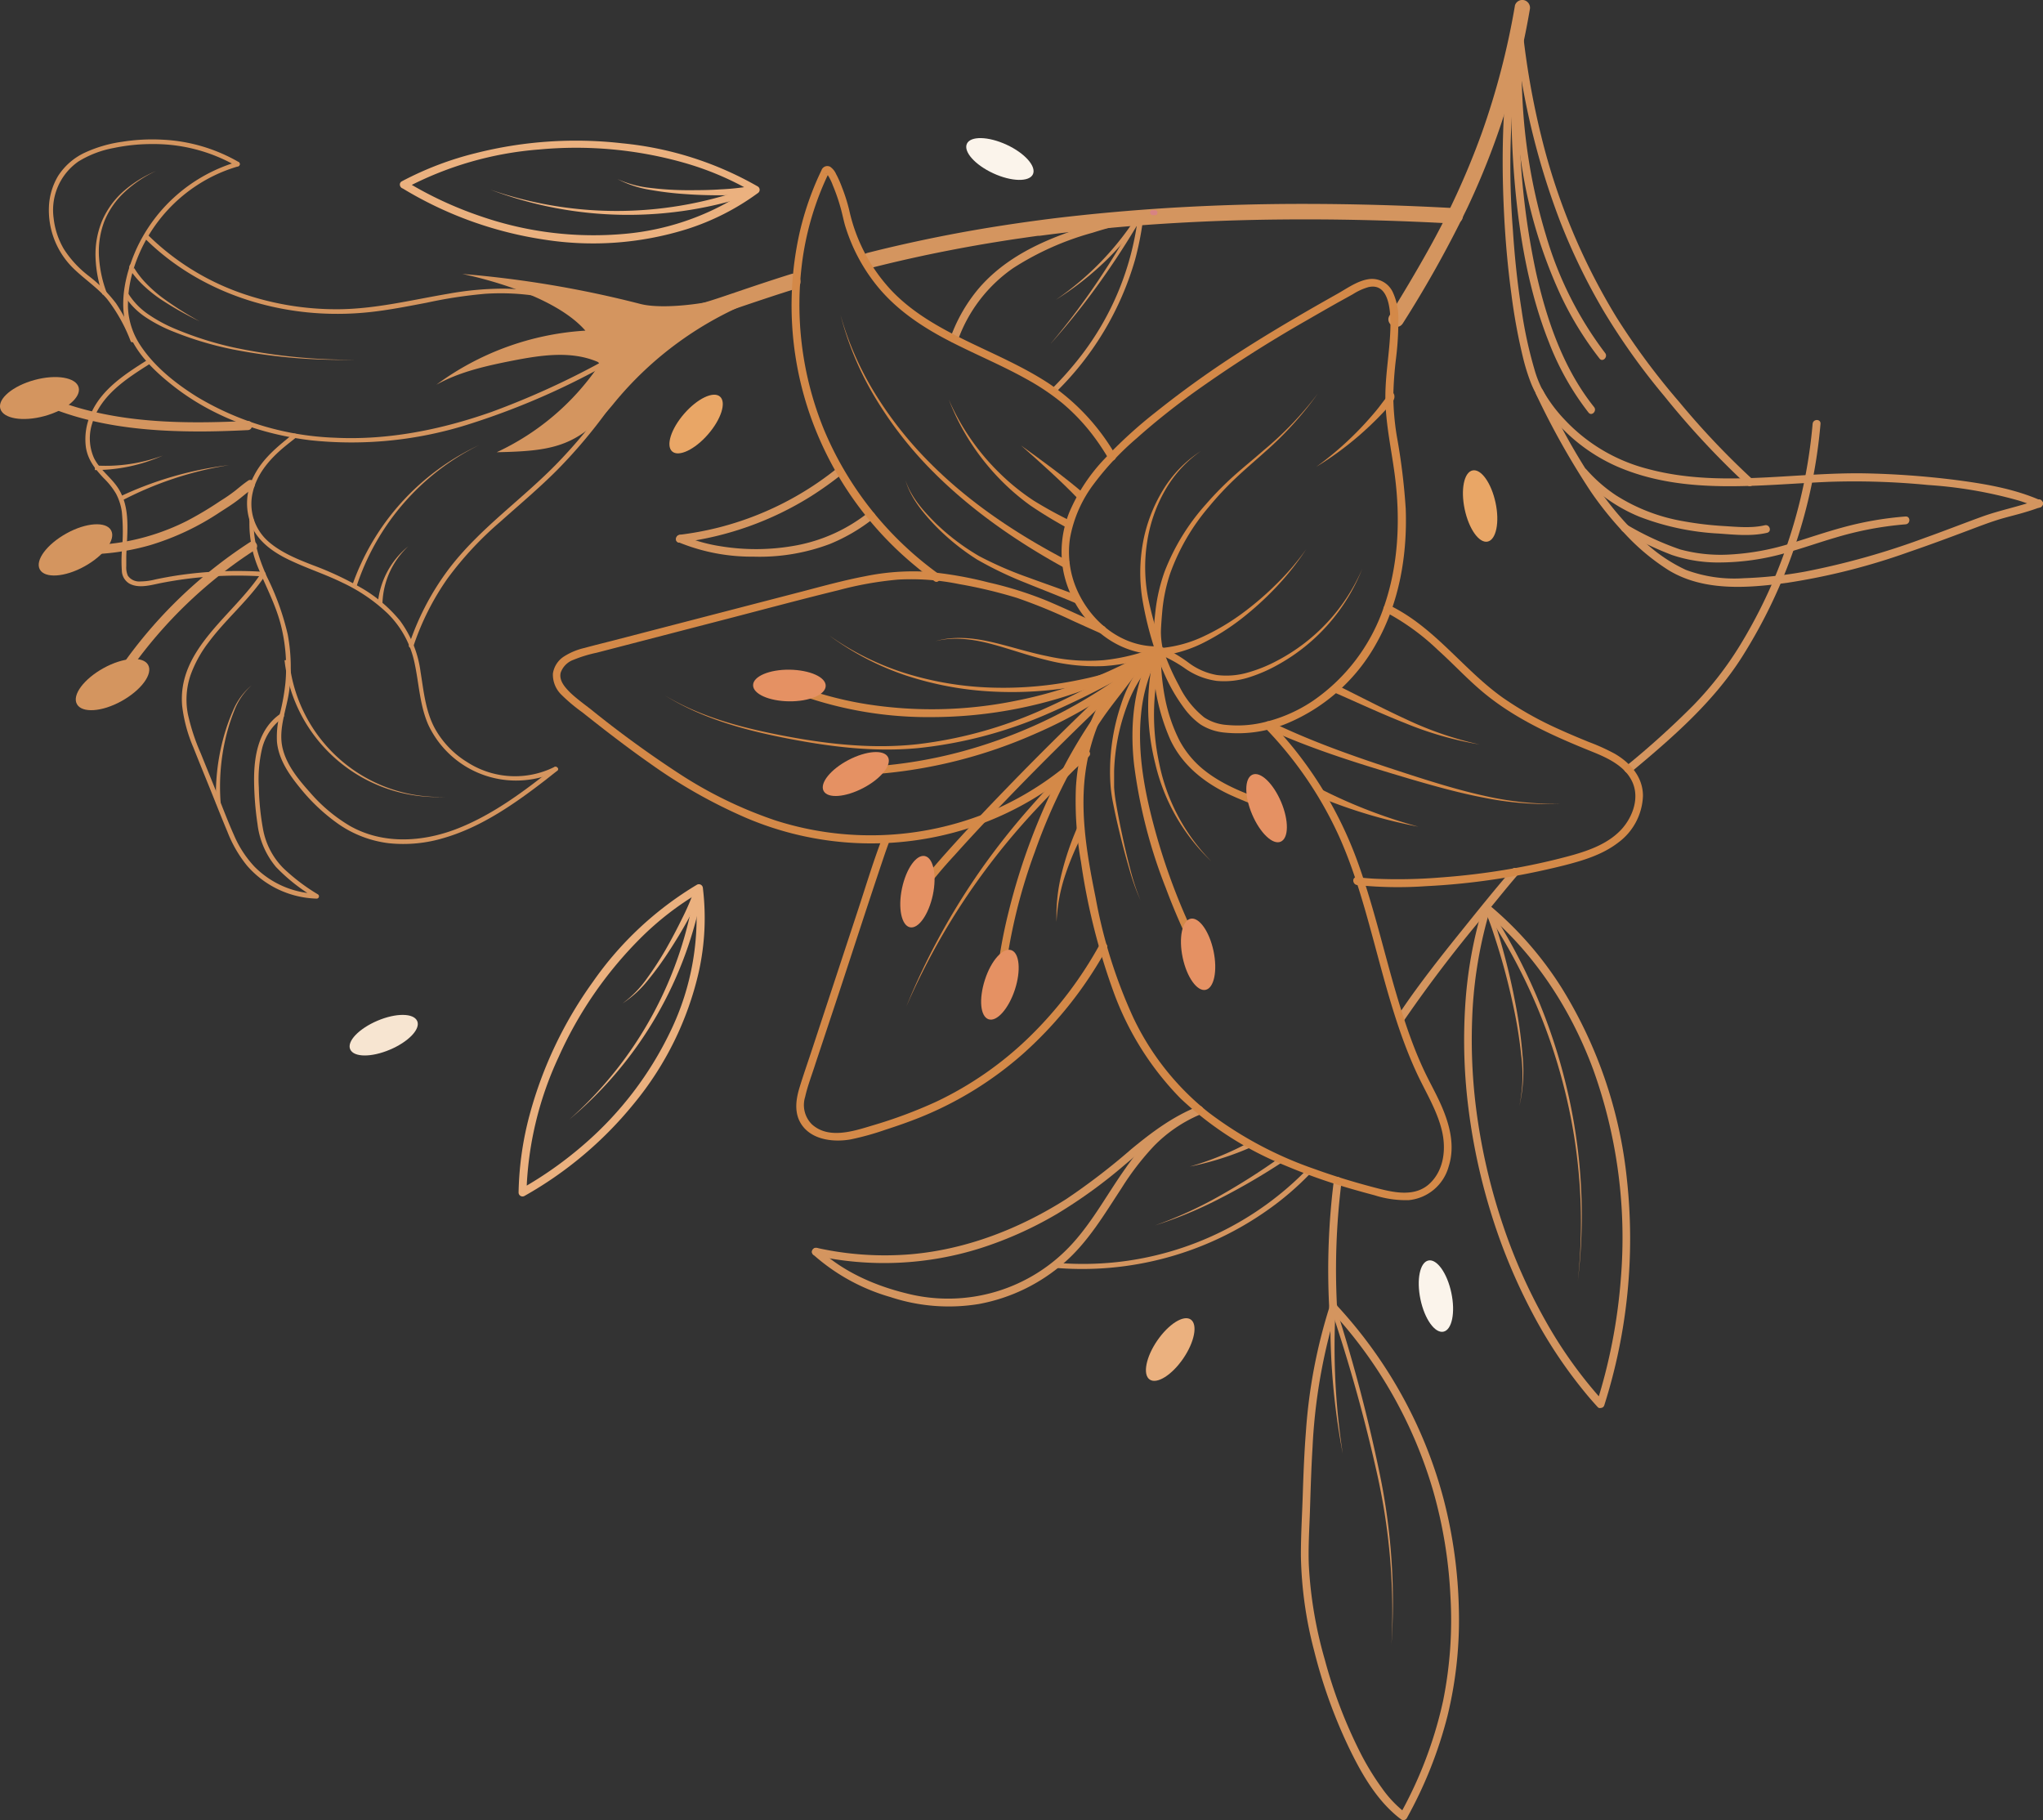<svg xmlns="http://www.w3.org/2000/svg" viewBox="0 0 396.4 353.12"><rect x="0" y="0" width="396.4" height="353.12" fill="#333333" stroke="none"/><defs><style>.cls-1{fill:#d4955f;}.cls-2{fill:#d48948;}.cls-3{fill:#e59163;}.cls-4{fill:#d78383;}.cls-5{fill:#ebb17f;}.cls-6{fill:#e9a666;}.cls-7{fill:#fbf4eb;}.cls-8{fill:#f7e5d1;}</style></defs><g id="Layer_2" data-name="Layer 2"><g id="BACKGROUND"><path class="cls-1" d="M253.62,226.87a60.72,60.72,0,0,1-36.89,18,61.62,61.62,0,0,1-12.07.11c-.64-.06-.63.94,0,1a62.37,62.37,0,0,0,41-11,56.49,56.49,0,0,0,8.65-7.39c.44-.46-.26-1.17-.71-.7Z"/><path class="cls-1" d="M232.53,214.71a29.26,29.26,0,0,0-8.36,5.25,40,40,0,0,0-5.77,6.68c-3.45,4.84-6.27,10.16-10.28,14.59a32.56,32.56,0,0,1-32.39,9.67c-6.1-1.5-12.27-4.24-16.89-8.58-.72-.68-1.8.4-1.08,1.07a38.36,38.36,0,0,0,15,8.26A36.07,36.07,0,0,0,189.94,253a34.69,34.69,0,0,0,16.54-8c4.62-4,7.78-9.38,11.12-14.46a52.86,52.86,0,0,1,6.23-8.12,27.51,27.51,0,0,1,9.11-6.22.78.78,0,0,0,.53-.94.76.76,0,0,0-.94-.53Z"/><path class="cls-1" d="M232.51,214.65c-4.86,1.9-9,5-13,8.3a127.92,127.92,0,0,1-12.66,9.71c-9.09,5.76-19.36,9.76-30.13,10.69a60.76,60.76,0,0,1-18.19-1.23c-1-.21-1.36,1.26-.4,1.47a62.1,62.1,0,0,0,32.15-1.43,73,73,0,0,0,14.92-6.71,96.94,96.94,0,0,0,13.19-9.59c4.47-3.75,9.06-7.59,14.55-9.74.91-.35.51-1.83-.4-1.47Z"/><path class="cls-1" d="M242.84,222.54a58.47,58.47,0,0,1-12,3.8,57.65,57.65,0,0,0,11.53-4.7Z"/><path class="cls-1" d="M248.87,225.44a128.73,128.73,0,0,1-12,7,79.36,79.36,0,0,1-12.76,5.31A79.23,79.23,0,0,0,236.69,232a130.29,130.29,0,0,0,11.62-7.39Z"/><path class="cls-1" d="M258.82,228.93a138.47,138.47,0,0,0-.92,24.68c0,1,1.56,1,1.52,0a136.68,136.68,0,0,1,.87-24.27.79.79,0,0,0-.53-.94.77.77,0,0,0-.94.53Z"/><path class="cls-1" d="M293.41,168.65c-3.4,3.94-6.66,8-9.93,12.07-2.86,3.54-5.68,7.11-8.37,10.77-1.36,1.85-2.68,3.73-3.94,5.65-.55.82.77,1.58,1.31.76a262.07,262.07,0,0,1,16.3-21.27c1.89-2.31,3.76-4.64,5.71-6.9.63-.74-.44-1.83-1.08-1.08Z"/><path class="cls-1" d="M351.7,82.24a99.47,99.47,0,0,1-7.19,29.41,98.24,98.24,0,0,1-6.84,13.45,66.52,66.52,0,0,1-9.12,11.75,166.27,166.27,0,0,1-13.15,11.87c-.75.63.33,1.7,1.08,1.08,7.94-6.62,15.93-13.53,21.52-22.34a100.71,100.71,0,0,0,15.23-45.22c.08-1-1.44-1-1.53,0Z"/><path class="cls-1" d="M258.12,254.15A87.37,87.37,0,0,1,278,289a89.8,89.8,0,0,1,3.42,20.59A79,79,0,0,1,280,330a80.55,80.55,0,0,1-8.34,22l1.05-.27a21.82,21.82,0,0,1-4.52-4.73,51.2,51.2,0,0,1-4.28-7,93.61,93.61,0,0,1-6.86-18,81.08,81.08,0,0,1-3.1-18.34c-.14-3.54.11-7.08.22-10.61.13-4.08.25-8.16.5-12.23a108.87,108.87,0,0,1,3.79-23.8c.3-1.06.63-2.1,1-3.14s-1.17-1.34-1.47-.41a103.52,103.52,0,0,0-4.61,24.35c-.32,4.09-.48,8.2-.61,12.3-.13,3.91-.37,7.84-.36,11.75A77.5,77.5,0,0,0,255,320.35,99,99,0,0,0,261.69,339c2.26,4.69,5,9.59,9,13.05a14.93,14.93,0,0,0,1.26,1,.77.77,0,0,0,1-.27,82.85,82.85,0,0,0,7.91-19.88,78.66,78.66,0,0,0,2.2-20.68,92.78,92.78,0,0,0-2.89-21.1,87.83,87.83,0,0,0-7.48-19.14A89.12,89.12,0,0,0,260.94,255c-.57-.65-1.15-1.29-1.74-1.93S257.46,253.43,258.12,254.15Z"/><path class="cls-1" d="M259.14,253.46a311.36,311.36,0,0,1,8.54,32.37,122.14,122.14,0,0,1,2.3,33.3,122.2,122.2,0,0,0-2.79-33.2,312.54,312.54,0,0,0-9-32.17Z"/><path class="cls-1" d="M259.16,253.64a135.62,135.62,0,0,0,1.38,28.45,136,136,0,0,1-2.38-28.5Z"/><path class="cls-1" d="M311.09,271.89a85.67,85.67,0,0,1-11.22-15.64,107,107,0,0,1-8.21-18.43,116.82,116.82,0,0,1-4.86-19.95,106.23,106.23,0,0,1-1.16-20.16,84.58,84.58,0,0,1,2.87-19.11c.2-.74.42-1.48.65-2.22l-1.28.34c9.74,8.06,16.85,18.94,21.23,30.74a96.48,96.48,0,0,1,5.37,40.71,106.59,106.59,0,0,1-4.67,24.06c-.29.94,1.18,1.34,1.47.41a106.6,106.6,0,0,0,4.38-43.89,87.37,87.37,0,0,0-12.6-37A68.4,68.4,0,0,0,289,175.64a.77.77,0,0,0-1.27.34,84,84,0,0,0-3.44,19.2,105.41,105.41,0,0,0,.7,20.4,117.88,117.88,0,0,0,4.48,20.33,112.08,112.08,0,0,0,7.94,19,91.06,91.06,0,0,0,11,16.3c.53.61,1.06,1.21,1.6,1.8S311.75,272.62,311.09,271.89Z"/><path class="cls-1" d="M288.87,176a41.34,41.34,0,0,1,1.7,4.69c.49,1.57.94,3.16,1.36,4.75.85,3.17,1.57,6.38,2.17,9.61a89,89,0,0,1,1.32,9.76,30.08,30.08,0,0,1-.62,9.79,30,30,0,0,0,.37-9.77,88.26,88.26,0,0,0-1.56-9.68c-.68-3.2-1.48-6.38-2.4-9.51q-.69-2.35-1.47-4.68A42.64,42.64,0,0,0,288,176.4Z"/><path class="cls-1" d="M288.84,175.9a110.11,110.11,0,0,1,15.07,34.82,106.33,106.33,0,0,1,2.24,37.78,106.35,106.35,0,0,0-2.72-37.66A109.41,109.41,0,0,0,288,176.46Z"/><path class="cls-1" d="M220.84,41.75a55,55,0,0,1-11,27.16,65.09,65.09,0,0,1-5.82,6.6.5.5,0,0,0,.71.71,58.6,58.6,0,0,0,15.52-25.88,58.1,58.1,0,0,0,1.63-8.59c.08-.64-.92-.63-1,0Z"/><path class="cls-1" d="M168.43,99.48a31.9,31.9,0,0,1-13.89,6.33,42.62,42.62,0,0,1-14.73.17,31.33,31.33,0,0,1-7.48-2.12c-.89-.4-1.66.92-.77,1.31A37.37,37.37,0,0,0,146.18,108,38.63,38.63,0,0,0,161,105.55a34.75,34.75,0,0,0,8.53-5c.77-.61-.31-1.68-1.07-1.08Z"/><path class="cls-1" d="M221.14,41c-11.06,3-23.49,5.91-31.27,15a31.09,31.09,0,0,0-5.46,9.53c-.35.93,1.13,1.32,1.47.41A28.84,28.84,0,0,1,196.61,52,55.7,55.7,0,0,1,212,45.15c3.15-1,6.33-1.8,9.5-2.66a.76.76,0,0,0-.4-1.47Z"/><path class="cls-1" d="M162.42,90.86a60.46,60.46,0,0,1-23,11.49,61.67,61.67,0,0,1-7.51,1.4c-1,.12-1,1.65,0,1.53a61.91,61.91,0,0,0,25.45-9,67.5,67.5,0,0,0,6.1-4.36c.77-.62-.32-1.69-1.08-1.08Z"/><path class="cls-1" d="M221.76,42A54.37,54.37,0,0,1,214.12,51a58.18,58.18,0,0,1-9.25,7.16,56.76,56.76,0,0,0,16-16.63Z"/><path class="cls-1" d="M221.84,41.82a2.83,2.83,0,0,0-.05.43s0,0,0,0,0,0,0-.07l0-.06a.67.67,0,0,0-.19-.17.46.46,0,0,0-.45,0A.29.29,0,0,0,221,42h0a.76.76,0,0,0,.08-.16,3,3,0,0,0,.15-.42,1.2,1.2,0,0,0,0-.17v.07a.42.42,0,0,0,.16.24.36.36,0,0,0,.25.09.32.32,0,0,0,.14,0l0,0,.1-.06h0c-.14.18-.32.53-.5.82l-.52.9c-.7,1.19-1.42,2.38-2.16,3.55-1.47,2.34-3,4.65-4.6,6.91a137.13,137.13,0,0,1-10.32,13,140.08,140.08,0,0,0,9.91-13.25q2.28-3.45,4.37-7c.7-1.19,1.38-2.39,2-3.59l.49-.91a10.56,10.56,0,0,1,.56-1,.24.24,0,0,1,.07-.09l.05-.05.15-.1.06,0,.16,0a.61.61,0,0,1,.28.1.55.55,0,0,1,.19.3.76.76,0,0,1,0,.2,1.31,1.31,0,0,1-.06.34,5.18,5.18,0,0,1-.17.56,2.78,2.78,0,0,1-.15.3.61.61,0,0,1-.09.13.55.55,0,0,1-.11.1.52.52,0,0,1-.52,0,.57.57,0,0,1-.21-.19.36.36,0,0,1,0-.09.49.49,0,0,1,0-.13.93.93,0,0,1,0-.14,4.83,4.83,0,0,1,0-.6Z"/><path class="cls-1" d="M293.94,1.09a148.11,148.11,0,0,1-6.43,24.71A152.42,152.42,0,0,1,277,48.73c-2.36,4.22-4.84,8.37-7.39,12.48-1,1.65,1.57,3.15,2.59,1.51a222,222,0,0,0,12.51-22.41,148.87,148.87,0,0,0,9-24.31q1.9-7,3.11-14.11A1.53,1.53,0,0,0,295.78.05a1.5,1.5,0,0,0-1.84,1Z"/><path class="cls-1" d="M50.69,111.16C45.34,119.4,34.34,125.93,35.35,137a29.1,29.1,0,0,0,2.16,8c1.09,2.76,2.22,5.51,3.33,8.26s2.15,5.42,3.28,8.1a24.39,24.39,0,0,0,3.8,6.58,18.58,18.58,0,0,0,13.53,6.41.45.45,0,0,0,.23-.83A37.87,37.87,0,0,1,55,168.46,14.35,14.35,0,0,1,51.06,161a50.72,50.72,0,0,1-.84-8.26,26,26,0,0,1,.55-7.15,10.45,10.45,0,0,1,4.14-6.36c.47-.32,0-1.09-.45-.77-4.32,2.91-5.21,8.27-5.16,13.13a61.42,61.42,0,0,0,.67,8.34,15.84,15.84,0,0,0,3.6,8.3,34.82,34.82,0,0,0,7.66,6l.22-.83a17.7,17.7,0,0,1-12.06-5.24,20.9,20.9,0,0,1-4-6.15c-1.16-2.59-2.16-5.26-3.22-7.9l-3.24-8a40.07,40.07,0,0,1-2.47-7.54,14.77,14.77,0,0,1,.49-7.52,23.51,23.51,0,0,1,3.53-6.44c3.4-4.57,7.87-8.24,11-13,.32-.48-.45-.93-.77-.45Z"/><path class="cls-1" d="M41.93,155.9a41.68,41.68,0,0,1,1.29-12.24,38.32,38.32,0,0,1,2-5.81,12.76,12.76,0,0,1,3.62-4.9,12.62,12.62,0,0,0-3.41,5,37,37,0,0,0-1.78,5.83,41.22,41.22,0,0,0-.83,12.08Z"/><path class="cls-1" d="M51.08,110.94a79.27,79.27,0,0,0-16.65.7c-1.43.22-2.86.48-4.28.78a12.09,12.09,0,0,1-2.93.39,2.67,2.67,0,0,1-2.41-1.11,4,4,0,0,1-.31-1.85c0-.62,0-1.24,0-1.85.13-4.53,1-9.66-1.8-13.62-1.37-1.93-3.4-3.36-4.46-5.51a9.39,9.39,0,0,1-.35-6.72c1.59-5.45,6.65-8.69,11.18-11.55.49-.31,0-1.08-.45-.77C24.46,72.46,19.9,75.35,17.76,80a12,12,0,0,0-1.1,6.72c.36,2.48,1.8,4.29,3.47,6.06a14.41,14.41,0,0,1,2.38,3,10.73,10.73,0,0,1,1.13,3.53,39.21,39.21,0,0,1,0,7.66,27.61,27.61,0,0,0,0,3.75,3,3,0,0,0,1.45,2.5c1.81,1,4.12.31,6-.07a77,77,0,0,1,20-1.31c.57,0,.57-.85,0-.89Z"/><path class="cls-1" d="M23,96.47a68.9,68.9,0,0,1,21.43-6.23,68.11,68.11,0,0,0-21,7Z"/><path class="cls-1" d="M18.44,90.31a32,32,0,0,0,13.15-1.92A32.29,32.29,0,0,1,18.41,91.2Z"/><path class="cls-1" d="M125,65.36A157.86,157.86,0,0,1,95.35,79.93c-9.72,3.42-20,5.5-30.3,5a55.79,55.79,0,0,1-26.92-8c-4.06-2.54-8.12-5.77-10.8-9.79a14.44,14.44,0,0,1-2.5-7.42A23.42,23.42,0,0,1,26,51.92,30.16,30.16,0,0,1,43.17,33.34c1-.41,2-.76,3.07-1.07a.45.45,0,0,0-.24-.86,31.19,31.19,0,0,0-19.58,17c-2,4.51-3.34,10-1.92,14.88s5.3,8.6,9.14,11.61c7.64,6,17,9.35,26.61,10.52A75.08,75.08,0,0,0,91,82.3a143.56,143.56,0,0,0,30.94-14c1.19-.7,2.37-1.41,3.55-2.12.48-.3,0-1.07-.45-.77Z"/><path class="cls-1" d="M125.46,65.36a50.42,50.42,0,0,0-18-8.2A46.49,46.49,0,0,0,97.57,56a61.1,61.1,0,0,0-10.63,1c-7.2,1.22-14.28,3-21.63,3a56,56,0,0,1-18.68-3.19,48.75,48.75,0,0,1-18-11.29.45.45,0,0,0-.63.63c9,9,21.32,13.88,33.93,14.64a59.14,59.14,0,0,0,9.87-.24c3.68-.4,7.31-1.12,11-1.82A90,90,0,0,1,94.15,57a45.9,45.9,0,0,1,10.21.47A49.33,49.33,0,0,1,125,66.13c.46.33.91-.44.45-.77Z"/><path class="cls-1" d="M26.11,65.75a37.57,37.57,0,0,0-3.59-6.89,28.48,28.48,0,0,0-5.34-5.35,20.54,20.54,0,0,1-4.77-5.16,15,15,0,0,1-2-6,11.48,11.48,0,0,1,4.78-11,19.78,19.78,0,0,1,6.85-2.63,36,36,0,0,1,7.54-.77A32.15,32.15,0,0,1,45.9,32.23a.45.45,0,0,0,.45-.77A32.61,32.61,0,0,0,31.5,27.1a37.21,37.21,0,0,0-7.82.41,25.53,25.53,0,0,0-7.31,2.15,12.36,12.36,0,0,0-5.13,4.53,12.74,12.74,0,0,0-1.75,6A15.78,15.78,0,0,0,14.17,52c2.12,2.09,4.65,3.74,6.6,6a31.66,31.66,0,0,1,4.57,8.17c.22.53,1,.07.77-.45Z"/><path class="cls-1" d="M19.91,57.16A24.17,24.17,0,0,1,18.54,50a17,17,0,0,1,1.28-7.19,16.26,16.26,0,0,1,4.3-5.84,23.25,23.25,0,0,1,6.15-3.79,23.15,23.15,0,0,0-6,4,15.82,15.82,0,0,0-4.05,5.83,16.53,16.53,0,0,0-1,7,23.6,23.6,0,0,0,1.54,6.93Z"/><path class="cls-1" d="M24.92,57a13.57,13.57,0,0,0,4,4.08,28.6,28.6,0,0,0,5.15,2.76A66.3,66.3,0,0,0,45.26,67.4a109,109,0,0,0,23.5,2.39,109.24,109.24,0,0,1-23.59-2A65.08,65.08,0,0,1,33.79,64.4a29.1,29.1,0,0,1-5.33-2.72,14.47,14.47,0,0,1-4.3-4.27Z"/><path class="cls-1" d="M25.78,52.14A.32.32,0,0,0,26,52a.22.22,0,0,0,0-.11s0,0,0,.08l0,0,.07.1.15.22c.19.3.39.6.6.88a17.76,17.76,0,0,0,1.37,1.64,26.62,26.62,0,0,0,3.21,2.87,64,64,0,0,0,7.33,4.66,64.58,64.58,0,0,1-7.59-4.3,26.64,26.64,0,0,1-3.42-2.76,17.88,17.88,0,0,1-1.51-1.63c-.24-.28-.46-.58-.68-.88l-.17-.23-.08-.11a.7.7,0,0,1-.1-.19,1,1,0,0,1-.09-.46.76.76,0,0,1,.12-.36.61.61,0,0,1,.41-.24Z"/><path class="cls-1" d="M56.89,84.2C54,86.51,51,88.91,49.28,92.31a11.28,11.28,0,0,0-.05,10.59c1.63,2.86,4.55,4.68,7.46,6,3.2,1.49,6.56,2.58,9.73,4.14a33,33,0,0,1,8.81,6,18.9,18.9,0,0,1,5.2,9.56c.87,4,1,8.2,2.66,12a18.81,18.81,0,0,0,22.92,9.9,17.57,17.57,0,0,0,2-.92c.51-.27.06-1-.45-.77a17.12,17.12,0,0,1-17-1,17.71,17.71,0,0,1-6.12-6.37c-1.89-3.41-2.22-7.31-2.84-11.09a21.36,21.36,0,0,0-4-9.94A27.4,27.4,0,0,0,70,114a61.52,61.52,0,0,0-9.23-4.32C57.72,108.5,54.5,107.21,52,105a9.71,9.71,0,0,1-2.95-9.52c.84-3.65,3.4-6.53,6.21-8.85.73-.6,1.48-1.18,2.22-1.77.45-.35-.18-1-.63-.63Z"/><path class="cls-1" d="M48.4,100.94a22.51,22.51,0,0,0,2,9.93c1.44,3.41,3.14,6.69,4.07,10.29a33.57,33.57,0,0,1,.91,11.34,42.55,42.55,0,0,1-1,5.7,17.75,17.75,0,0,0-.64,5.75c.34,3.45,2.39,6.38,4.54,9a36.47,36.47,0,0,0,7.49,7,21.74,21.74,0,0,0,9.66,3.65,27.19,27.19,0,0,0,10.83-1.06c7.28-2.14,13.74-6.69,19.68-11.28l2.2-1.74c.45-.36-.18-1-.63-.63-5.82,4.65-12.06,9.32-19.08,12-6.66,2.52-14.22,2.94-20.56-.66a31.29,31.29,0,0,1-7.75-6.52c-2.23-2.49-4.55-5.3-5.31-8.64-.84-3.7.83-7.47,1.31-11.11a34.29,34.29,0,0,0-.29-10.84,50.29,50.29,0,0,0-4-11.14c-1.58-3.54-2.77-7.1-2.57-11,0-.57-.86-.57-.89,0Z"/><path class="cls-1" d="M125.33,65.72a99.18,99.18,0,0,1-17.06,24c-6.92,7.18-15.37,12.89-21.38,20.93a51.49,51.49,0,0,0-7.54,14.5c-.18.54.68.78.86.24a50.91,50.91,0,0,1,6.62-13.15,66.22,66.22,0,0,1,10.23-11c3.7-3.31,7.51-6.5,11-10a100,100,0,0,0,18-25c.26-.51-.51-1-.77-.45Z"/><path class="cls-1" d="M56.1,128A29.34,29.34,0,0,0,86.52,154.6a29.79,29.79,0,0,1-31.31-26.5Z"/><path class="cls-1" d="M68.33,113.61A47.24,47.24,0,0,1,93,86.34a46.77,46.77,0,0,0-23.86,27.55Z"/><path class="cls-1" d="M73.31,117a16.15,16.15,0,0,1,5.9-11,15.76,15.76,0,0,0-5,11Z"/><path class="cls-1" d="M48.05,81.67c-10.55.51-21.37.52-31.64-2.22a49,49,0,0,1-8.3-3c-1-.48-1.94,1-.9,1.54,9.84,4.64,20.92,5.73,31.67,5.72,3.06,0,6.12-.11,9.17-.26,1.15,0,1.15-1.84,0-1.78Z"/><path class="cls-1" d="M48.12,93.27c-.86.59-1.66,1.26-2.47,1.92a32,32,0,0,1-2.9,2,67.38,67.38,0,0,1-6.53,3.9,44.07,44.07,0,0,1-13.57,4.26,43.8,43.8,0,0,1-8,.38c-1.15,0-1.14,1.74,0,1.79a46,46,0,0,0,14.48-1.75,50.59,50.59,0,0,0,13.52-6.38c1.18-.76,2.39-1.51,3.5-2.36S48,95.5,49,94.81s.06-2.18-.9-1.54Z"/><path class="cls-1" d="M48.53,105.17A90.46,90.46,0,0,0,26,125.93q-2.64,3.44-4.94,7.12c-.61,1,.93,1.87,1.54.9a88.58,88.58,0,0,1,20-22.33c2.2-1.75,4.5-3.39,6.86-4.91,1-.62.07-2.17-.9-1.54Z"/><path class="cls-1" d="M21.55,102.89c1,1.77-1.35,4.89-5.16,7s-7.69,2.36-8.66.6,1.35-4.88,5.17-7S20.59,101.13,21.55,102.89Z"/><path class="cls-1" d="M14.93,136.62c-1-1.76,1.35-4.89,5.17-7s7.69-2.36,8.65-.6-1.35,4.88-5.16,7S15.9,138.38,14.93,136.62Z"/><path class="cls-1" d="M15.26,75.15c.53,1.94-2.45,4.44-6.65,5.58s-8,.5-8.55-1.44,2.45-4.43,6.65-5.57S14.73,73.22,15.26,75.15Z"/><path class="cls-1" d="M147.65,55.4c-4.81,2.88-18.07,5-23.48,3.55a206,206,0,0,0-34.5-5.8s17.2,3.29,23.91,11A54.18,54.18,0,0,0,84.66,74.65C89.15,72.14,94.27,71,99.32,70c5.48-1.07,11.35-2,16.5.15a.82.82,0,0,1,.39.29c.11.23,0,.49-.18.7A48.87,48.87,0,0,1,96.38,87.74c10.65-.21,15.71-1,22.51-9.22a67.46,67.46,0,0,1,28.7-20.7"/><path class="cls-1" d="M169.14,51.94q7.58-1.92,15.25-3.4,4.37-.85,8.76-1.56c1.55-.25,3.11-.5,4.67-.72l2.41-.35,1.15-.16h.07l.23,0,.78-.1c7.16-.94,14.36-1.63,21.58-2.13q12.63-.85,25.29-.94c9.7-.08,19.4.14,29.08.61l3.94.2a1.5,1.5,0,0,0,0-3q-14.89-.83-29.81-.83-12.87,0-25.73.78c-7.4.46-14.79,1.12-22.15,2-6.34.79-12.67,1.74-18.95,2.91q-7.86,1.47-15.62,3.37l-1.75.44c-1.87.47-1.08,3.36.8,2.89Z"/><path class="cls-1" d="M136,62c2.53-.68,5-1.54,7.47-2.38,3.6-1.22,7.19-2.43,10.82-3.56,1.83-.57,1-3.47-.8-2.89-3.62,1.13-7.22,2.34-10.81,3.56-2.48.84-4.95,1.7-7.47,2.38A1.5,1.5,0,0,0,136,62Z"/><path class="cls-2" d="M182.07,111.32a65.78,65.78,0,0,1-22.21-28A64.08,64.08,0,0,1,155.76,50a56.78,56.78,0,0,1,4.89-16.11,1.87,1.87,0,0,0,.15-.32c0-.1-.06,0,0,0s-.14.1-.2.11-.36,0-.22,0c-.28,0,0-.07,0,0s-.1-.11,0,0a3,3,0,0,1,.19.23,9.76,9.76,0,0,1,1,2,36.67,36.67,0,0,1,1.61,4.7c.27,1,.47,2,.76,3.06a36.63,36.63,0,0,0,1.55,4.17,34.25,34.25,0,0,0,4.58,7.5c3.65,4.56,8.49,7.86,13.61,10.55s10.44,4.84,15.47,7.65a45.39,45.39,0,0,1,7,4.7,38.87,38.87,0,0,1,6.44,6.94c.9,1.23,1.72,2.51,2.5,3.81a.76.76,0,0,0,1.32-.77,42.31,42.31,0,0,0-12.8-13.75c-5-3.3-10.47-5.62-15.81-8.21s-10.59-5.48-14.72-9.78a33.2,33.2,0,0,1-8.32-15.77,33.94,33.94,0,0,0-1.4-4.39,19.85,19.85,0,0,0-1.13-2.54,3.4,3.4,0,0,0-1.16-1.43,1.2,1.2,0,0,0-1.69.71Q158.44,35,157.66,37a57.79,57.79,0,0,0-2.56,8.34,64.81,64.81,0,0,0,1.81,34.41,66.22,66.22,0,0,0,20.62,30q1.83,1.53,3.77,3c.79.58,1.55-.75.77-1.32Z"/><path class="cls-2" d="M206.78,110.31c-9.9-5.41-19.32-12-27.1-20.18a74.69,74.69,0,0,1-10.18-13.5,60.23,60.23,0,0,1-6.43-15.58,60.19,60.19,0,0,0,6.76,15.38,73.54,73.54,0,0,0,10.4,13.17c7.89,8,17.34,14.22,27.27,19.37Z"/><path class="cls-2" d="M207.45,102.63a84.91,84.91,0,0,1-7.52-4.55,44.5,44.5,0,0,1-6.59-5.81A45.92,45.92,0,0,1,188,85.33a45,45,0,0,1-3.9-7.79,45.26,45.26,0,0,0,4.22,7.58,44.61,44.61,0,0,0,5.57,6.61,43.4,43.4,0,0,0,6.69,5.41,82.44,82.44,0,0,0,7.57,4.13Z"/><path class="cls-2" d="M209.28,96.88c-3.51-3.67-7.34-7.06-11.17-10.45,4.14,3,8.3,6,12.21,9.34Z"/><path class="cls-2" d="M208.81,117.07c-3.19-1.38-6.46-2.62-9.71-3.95a72.22,72.22,0,0,1-9.52-4.56,44.35,44.35,0,0,1-8.18-6.64c-2.4-2.53-4.72-5.34-5.71-8.73,1.12,3.34,3.51,6,6,8.46a43.83,43.83,0,0,0,8.3,6.25,71.19,71.19,0,0,0,9.55,4.15c3.27,1.21,6.59,2.33,9.87,3.61Z"/><path class="cls-2" d="M213.39,183.23A76.67,76.67,0,0,1,199.92,201a67.13,67.13,0,0,1-18.26,12.75,91.63,91.63,0,0,1-12.54,4.66c-3.63,1.1-8.44,2.65-11.63-.31a5.29,5.29,0,0,1-1.27-5.28c.49-2.19,1.33-4.32,2-6.45L162.66,193c2.92-8.85,5.78-17.72,8.76-26.55.36-1.07.73-2.13,1.13-3.18s-1.12-1.32-1.47-.41c-1.71,4.48-3.09,9.1-4.59,13.65l-4.56,13.84-4.56,13.84c-.75,2.26-1.53,4.5-2.23,6.78-.63,2.06-1,4.31-.1,6.35,1.72,3.74,6.35,4.39,10,3.75a53.86,53.86,0,0,0,6.79-1.89c2.21-.71,4.41-1.48,6.57-2.34a69.18,69.18,0,0,0,20.18-12.46,77,77,0,0,0,14.74-17.87c.5-.82,1-1.65,1.44-2.49s-.84-1.63-1.32-.77Z"/><path class="cls-2" d="M175.83,195.34a133.82,133.82,0,0,1,6.55-13.8,136,136,0,0,1,8.08-13,139.24,139.24,0,0,1,9.51-12c3.38-3.84,6.92-7.51,10.31-11.29l1.12,1c-3.51,3.71-7.13,7.29-10.58,11a136,136,0,0,0-9.74,11.7,134.23,134.23,0,0,0-8.37,12.73A136.76,136.76,0,0,0,175.83,195.34Z"/><path class="cls-2" d="M205,178.84a33.6,33.6,0,0,1,1-9.4,55.09,55.09,0,0,1,3.07-9l1.38.66a54.36,54.36,0,0,0-3.72,8.54A33.24,33.24,0,0,0,205,178.84Z"/><path class="cls-2" d="M263.31,171.72a78.22,78.22,0,0,0,13.43.21q6.69-.33,13.31-1.33t13.28-2.66c3.74-.95,7.57-2.08,10.66-4.47a11.77,11.77,0,0,0,4.79-9.06c0-3.65-2.45-6.41-5.45-8.16a39.48,39.48,0,0,0-5-2.27c-1.92-.78-3.83-1.58-5.72-2.44a66.45,66.45,0,0,1-11-6.16c-6.89-4.89-12-11.92-19.23-16.4-.9-.56-1.83-1.07-2.78-1.55s-1.65.88-.77,1.32A45.34,45.34,0,0,1,279,126.12c3,2.7,5.72,5.66,8.81,8.23,6.23,5.18,13.64,8.48,21.09,11.48,3,1.21,6.38,2.76,7.81,5.86s.11,6.73-2,9.11c-2.51,2.8-6.22,4.16-9.75,5.15a124.34,124.34,0,0,1-12.5,2.74q-6.4,1.08-12.88,1.55a102.26,102.26,0,0,1-13,.24c-1.08-.06-2.16-.16-3.23-.29s-1,1.41,0,1.53Z"/><path class="cls-2" d="M246.49,140c8.78,4.28,18.11,7.4,27.44,10.42,4.67,1.5,9.36,2.94,14.15,4a61.73,61.73,0,0,0,14.59,1.53A61.85,61.85,0,0,1,288,154.78c-4.83-.91-9.58-2.24-14.3-3.62-9.41-2.79-18.85-5.66-27.86-9.77Z"/><path class="cls-2" d="M259.34,132.91c4.52,2.23,9,4.58,13.52,6.66a66.74,66.74,0,0,0,14.2,4.87,67.33,67.33,0,0,1-14.5-4.17c-4.69-1.85-9.26-4-13.86-6Z"/><path class="cls-2" d="M256.58,153.25a99,99,0,0,0,18.62,7.14,99.66,99.66,0,0,1-19.27-5.76Z"/><path class="cls-2" d="M210.15,145.64a59.73,59.73,0,0,1-18,11.81,60.65,60.65,0,0,1-41.72,1.72,82.18,82.18,0,0,1-18.68-9.09,208.57,208.57,0,0,1-17.2-12.53c-1.3-1-2.67-2-3.88-3.14-1-1-2.23-2.32-1.89-3.87a4.09,4.09,0,0,1,2.51-2.53,25.77,25.77,0,0,1,4.48-1.37l23.64-6.13c7.76-2,15.5-4.1,23.28-6a67.14,67.14,0,0,1,11.6-2.06,46.49,46.49,0,0,1,11.83.88A92.65,92.65,0,0,1,197.31,116a105.68,105.68,0,0,1,10.81,4.43c1.75.79,3.5,1.59,5.27,2.37.89.39,1.66-.92.77-1.32-3.69-1.62-7.33-3.36-11-4.91A72.39,72.39,0,0,0,191.79,113a75.26,75.26,0,0,0-11.92-2.07,46.36,46.36,0,0,0-12,.87c-4,.76-8,1.85-11.91,2.88l-12.18,3.16-24.36,6.32c-2,.52-4,1-6,1.55a12.66,12.66,0,0,0-3.93,1.62,4.78,4.78,0,0,0-2.21,3.35,5.43,5.43,0,0,0,1.68,4.14,32.75,32.75,0,0,0,4,3.36c1.41,1.12,2.84,2.24,4.26,3.35,2.89,2.23,5.81,4.43,8.8,6.52a100.8,100.8,0,0,0,18.86,10.68,62,62,0,0,0,42.93,2,60.62,60.62,0,0,0,19.37-10.4c1.42-1.13,2.78-2.33,4.1-3.57.71-.68-.36-1.75-1.08-1.08Z"/><path class="cls-2" d="M225.4,126.75a26.9,26.9,0,0,1-7.6,4.18,48.27,48.27,0,0,1-8.31,2.13,72.2,72.2,0,0,1-17,1.11,63.5,63.5,0,0,1-16.69-3.11,53.51,53.51,0,0,1-15-7.84,53,53,0,0,0,15.1,7.47,62.92,62.92,0,0,0,16.61,2.72,71.84,71.84,0,0,0,16.75-1.47c5.48-1.08,10.94-2.82,15.16-6.37Z"/><path class="cls-2" d="M181.49,124.4c3.58-1.05,7.41-.64,11,.19s7.14,2,10.74,2.72a36.65,36.65,0,0,0,10.89.78,38.33,38.33,0,0,0,10.52-2.64l.56,1.42a39.6,39.6,0,0,1-11,2.36,37.83,37.83,0,0,1-11.13-1.17c-3.62-.87-7.1-2.15-10.66-3.1S185.11,123.48,181.49,124.4Z"/><path class="cls-2" d="M129,134.92c7.29,4.39,15.65,6.46,23.93,8s16.79,2.4,25.17,1.46a82.85,82.85,0,0,0,24.23-6.73,161.89,161.89,0,0,0,22.17-12.08l.81,1.29a164,164,0,0,1-22.54,11.85,84.22,84.22,0,0,1-24.6,6.43c-8.49.82-17-.24-25.31-1.85S136.23,139.43,129,134.92Z"/><path class="cls-2" d="M245.52,141.28a74.48,74.48,0,0,1,14.36,21.13c3.25,7.27,5.26,15,7.34,22.71s4.2,15.48,7.53,22.77c1.72,3.77,4,7.32,5,11.39.83,3.4.5,7.34-2,10-3,3.25-7.53,2.05-11.29,1.06s-7.62-2.16-11.34-3.51a73.82,73.82,0,0,1-20.63-11,51.93,51.93,0,0,1-14.62-18.44,97.74,97.74,0,0,1-7.3-23.29c-1.8-8.88-3.41-18.24-1.44-27.24,1.44-6.53,4.6-13.39,9.91-17.67a15,15,0,0,1,4-2.35c.91-.35.51-1.82-.4-1.47-6.74,2.58-11,9.29-13.43,15.77a39.67,39.67,0,0,0-2.46,11.8,67.59,67.59,0,0,0,1,14.34,126.2,126.2,0,0,0,6.25,25,57.52,57.52,0,0,0,13.05,20.83,65.13,65.13,0,0,0,20.26,13,113.38,113.38,0,0,0,11.46,4.13c2,.6,4,1.15,5.95,1.67a20,20,0,0,0,6.63.94,8.93,8.93,0,0,0,7.75-6.59c1.27-4,.16-8.14-1.48-11.86-.88-2-1.94-3.9-2.9-5.85-.87-1.79-1.66-3.62-2.38-5.47-1.48-3.83-2.7-7.76-3.84-11.7-2.3-8.05-4.21-16.22-7.06-24.1A76.9,76.9,0,0,0,251,145.17c-1.39-1.72-2.86-3.38-4.39-5-.69-.71-1.76.37-1.08,1.08Z"/><path class="cls-2" d="M225.65,126.37a44.46,44.46,0,0,0-.76,21.6,37.67,37.67,0,0,0,10.17,19.17,38,38,0,0,1-10.91-19,45.49,45.49,0,0,1,0-22.18Z"/><path class="cls-2" d="M225.43,126.73a25.57,25.57,0,0,0-6.83,10.4,39.67,39.67,0,0,0-2.43,12.46c0,1.06,0,2.13,0,3.19a31,31,0,0,0,.39,3.16c.36,2.12.78,4.22,1.23,6.32s.94,4.2,1.49,6.27a43.42,43.42,0,0,0,2,6.13,43.54,43.54,0,0,1-2.17-6.08q-.91-3.09-1.68-6.23c-.52-2.09-1-4.19-1.42-6.3a31.45,31.45,0,0,1-.5-3.23c-.09-1.08-.14-2.16-.13-3.25a40.69,40.69,0,0,1,2.12-12.83,26.86,26.86,0,0,1,6.89-11.14Z"/><path class="cls-2" d="M224.17,126.31a17.41,17.41,0,0,1-.33-4c.09-1.33.21-2.54.36-3.85a33.88,33.88,0,0,1,1.77-7.57A42.45,42.45,0,0,1,234,97.82a61.94,61.94,0,0,1,5.39-5.48c1.9-1.71,3.89-3.3,5.82-5a65.74,65.74,0,0,0,10.5-11,66.37,66.37,0,0,1-10.25,11.32c-1.9,1.71-3.85,3.35-5.69,5.1a60.53,60.53,0,0,0-5.19,5.55,41.4,41.4,0,0,0-7.55,13,32.29,32.29,0,0,0-1.52,7.33c-.11,1.23-.21,2.56-.26,3.76a15.07,15.07,0,0,0,.4,3.63Z"/><path class="cls-2" d="M224.92,125.4c-7,.25-13-4.5-15.82-10.66a18.19,18.19,0,0,1-1.49-10.31,24.66,24.66,0,0,1,4.64-10.56,54.71,54.71,0,0,1,8.3-8.84c3.36-3,6.88-5.8,10.51-8.46a252.39,252.39,0,0,1,22.62-14.5q2.9-1.68,5.82-3.33l3-1.66a11.54,11.54,0,0,1,3-1.37c4.35-1,4.35,5.52,4.27,8.18-.15,4.76-1.12,9.47-.95,14.24s1.2,9.38,1.81,14.07c1.12,8.61.73,17.57-2.2,25.8a36.19,36.19,0,0,1-13.72,18,29,29,0,0,1-10,4.26,21.71,21.71,0,0,1-6.58.4,9.19,9.19,0,0,1-4.44-1.44,17.67,17.67,0,0,1-4.91-6.16,43.94,43.94,0,0,1-2.73-6l-.27-.76c0-.11-.13-.56-.08-.14-.12-1-1.64-1-1.52,0a6,6,0,0,0,.4,1.31c.36,1,.76,2,1.19,2.92a33.32,33.32,0,0,0,4.21,7.3,14,14,0,0,0,2.94,2.86,10.44,10.44,0,0,0,4.76,1.59,24.8,24.8,0,0,0,12.4-1.94,35.36,35.36,0,0,0,17-15.42c4.44-7.89,6-17.13,5.67-26.08A123.36,123.36,0,0,0,271,84.5a51.56,51.56,0,0,1-.66-7.45,70.39,70.39,0,0,1,.53-7.54,59.47,59.47,0,0,0,.45-7.42,11.86,11.86,0,0,0-1.11-5.47,4.45,4.45,0,0,0-4.47-2.48c-2.24.26-4.29,1.76-6.2,2.84-8.18,4.6-16.29,9.34-24,14.62q-5.83,4-11.34,8.4a88.7,88.7,0,0,0-9.86,9,34.75,34.75,0,0,0-6.82,10.3,20.4,20.4,0,0,0-1.21,11.45c1.34,7,6.54,13.43,13.46,15.49a16.18,16.18,0,0,0,5.22.67C225.9,126.89,225.9,125.37,224.92,125.4Z"/><path class="cls-2" d="M225.17,125.44a26,26,0,0,1,5.53,3.2,12.78,12.78,0,0,0,5.43,2.33,14.87,14.87,0,0,0,6-.49,28.41,28.41,0,0,0,5.68-2.3,36.3,36.3,0,0,0,16.51-17.84,36.63,36.63,0,0,1-16.15,18.51,29.6,29.6,0,0,1-5.78,2.55,15.83,15.83,0,0,1-6.36.7,14,14,0,0,1-6-2.34,24.88,24.88,0,0,0-5.31-2.88Z"/><path class="cls-2" d="M224.2,126.41a65.4,65.4,0,0,1-2.6-10.47,32.83,32.83,0,0,1,.19-10.79,30,30,0,0,1,3.82-10,23.4,23.4,0,0,1,7.4-7.64,23.37,23.37,0,0,0-7.07,7.83,29,29,0,0,0-3.39,10,31.51,31.51,0,0,0,.18,10.48,65.27,65.27,0,0,0,2.91,10.16Z"/><path class="cls-2" d="M269.89,75.94a1,1,0,0,1,.66.83,1.42,1.42,0,0,1-.07.66,2.12,2.12,0,0,1-.23.45c-.11.16-.19.23-.25.31l-.86,1c-.57.64-1.16,1.26-1.76,1.87q-1.81,1.83-3.75,3.51a62.78,62.78,0,0,1-8.23,6,62.3,62.3,0,0,0,7.71-6.6c1.19-1.19,2.33-2.44,3.42-3.72.55-.64,1.08-1.3,1.59-2l.77-1,.14-.19a.33.33,0,0,0,0-.13s0,0,0,0a.51.51,0,0,0,.29.36Z"/><path class="cls-2" d="M225.49,125.71a24.4,24.4,0,0,0,8.18-2.31,44.38,44.38,0,0,0,7.45-4.46,59.05,59.05,0,0,0,6.63-5.71,50.36,50.36,0,0,0,5.69-6.67A52.55,52.55,0,0,1,248,113.5a60.32,60.32,0,0,1-6.44,6,44.83,44.83,0,0,1-7.42,4.88,25.47,25.47,0,0,1-8.54,2.8Z"/><path class="cls-2" d="M224.11,125.49a82.28,82.28,0,0,1-27,10.47,81.56,81.56,0,0,1-29.1.64,69.51,69.51,0,0,1-15.49-4.39.76.76,0,0,0-.4,1.47,74.24,74.24,0,0,0,28.7,5.45A86.49,86.49,0,0,0,210,134a81.57,81.57,0,0,0,14.86-7.14c.84-.52.07-1.84-.77-1.32Z"/><path class="cls-2" d="M223.84,125.76a1.1,1.1,0,0,1-.09.14c.16-.27,0,0-.07.07a8.42,8.42,0,0,1-.59.61c-.65.63-1.34,1.23-2.05,1.82a73.31,73.31,0,0,1-7.39,5.36,96.35,96.35,0,0,1-26.86,12,90.32,90.32,0,0,1-20.86,3.12c-1,0-1,1.56,0,1.53a94.48,94.48,0,0,0,35-8.08A90.85,90.85,0,0,0,221.48,130c.88-.71,1.74-1.45,2.56-2.23a4.93,4.93,0,0,0,1.12-1.25c.43-.88-.89-1.65-1.32-.77Z"/><path class="cls-2" d="M224.11,125.49c-2.55,1.94-4.92,4.12-7.27,6.29-3.49,3.21-6.89,6.49-10.27,9.81q-5.7,5.59-11.25,11.33c-3.43,3.54-6.83,7.12-10.14,10.77-2.41,2.67-4.83,5.37-7,8.25-.19.24-.37.49-.55.74-.57.8.75,1.56,1.32.77a90.17,90.17,0,0,1,6.29-7.55c3.2-3.58,6.49-7.07,9.82-10.53q5.48-5.7,11.12-11.26Q211.35,139,216.65,134c2.49-2.32,5-4.65,7.67-6.78l.34-.27.22-.17c.78-.59,0-1.92-.77-1.32Z"/><path class="cls-2" d="M224.11,125.49a16,16,0,0,0-5.37,4.85c-1.52,2-3,4-4.54,6a98.51,98.51,0,0,0-8,12.85,123.31,123.31,0,0,0-10.49,27.68A96.82,96.82,0,0,0,193.25,191c-.09,1,1.43,1,1.52,0a105.93,105.93,0,0,1,6-25.67A111.26,111.26,0,0,1,214.18,139c1.59-2.26,3.33-4.39,5-6.62s3.27-4.29,5.74-5.54c.88-.45.11-1.76-.77-1.32Z"/><path class="cls-2" d="M223.84,125.76c-3.89,6.8-4.64,14.81-3.81,22.48a99.21,99.21,0,0,0,6.15,24A126.76,126.76,0,0,0,232,185.48c.45.88,1.77.11,1.32-.76a122.52,122.52,0,0,1-9.09-23.23c-2.06-7.44-3.6-15.18-2.83-22.93a30.17,30.17,0,0,1,3.72-12,.76.76,0,0,0-1.32-.77Z"/><path class="cls-2" d="M223.74,126.15a39.74,39.74,0,0,0,3.33,17.35c2.32,4.94,6.5,8.28,11.33,10.59a77.56,77.56,0,0,0,8.18,3.22c.93.33,1.33-1.15.41-1.47-4.63-1.6-9.43-3.3-13.31-6.39a18.5,18.5,0,0,1-4.86-5.84,31.53,31.53,0,0,1-2.74-8,43.83,43.83,0,0,1-.82-9.5.76.76,0,0,0-1.52,0Z"/><path class="cls-3" d="M153.21,129.93c-3.9-.05-7.07,1.28-7.09,3s3.12,3.1,7,3.14,7.07-1.28,7.09-3S157.11,130,153.21,129.93Z"/><path class="cls-3" d="M164.63,147.45c-3.45,1.81-5.62,4.48-4.83,6s4.21,1.25,7.67-.55,5.62-4.48,4.83-6S168.09,145.65,164.63,147.45Z"/><path class="cls-3" d="M181,173.63c.8-3.82.11-7.19-1.55-7.54s-3.64,2.47-4.44,6.28-.1,7.19,1.55,7.54S180.18,177.44,181,173.63Z"/><path class="cls-3" d="M196.92,192c1.21-3.71.89-7.14-.72-7.66s-3.89,2-5.1,5.76-.89,7.13.72,7.66S195.71,195.69,196.92,192Z"/><path class="cls-3" d="M235.46,184.52c-.81-3.82-2.8-6.62-4.45-6.27s-2.34,3.72-1.54,7.53,2.8,6.62,4.45,6.27S236.26,188.33,235.46,184.52Z"/><path class="cls-3" d="M248.58,155.61c-1.52-3.59-4-6-5.57-5.31s-1.59,4.1-.07,7.69,4,6,5.56,5.31S250.09,159.2,248.58,155.61Z"/><path class="cls-4" d="M224.05,40.79h-.43a.34.34,0,0,0-.19,0,.39.39,0,0,0-.16.1.34.34,0,0,0-.1.16.41.41,0,0,0,0,.19l0,.13a.65.65,0,0,0,.13.23l.1.07a.45.45,0,0,0,.25.07h.43a.41.41,0,0,0,.19,0,.44.44,0,0,0,.16-.1.37.37,0,0,0,.1-.17.32.32,0,0,0,.05-.19l0-.13a.45.45,0,0,0-.13-.22l-.1-.08a.45.45,0,0,0-.25-.07Z"/><path class="cls-5" d="M102.15,231.37a66.46,66.46,0,0,1,6.23-26.27,77,77,0,0,1,15.82-23A57.59,57.59,0,0,1,136,173l-1.15-.66a50.73,50.73,0,0,1-4.77,27.77,67.61,67.61,0,0,1-16.61,21.79A74.12,74.12,0,0,1,101,230.72a.76.76,0,0,0,.77,1.31,74.17,74.17,0,0,0,21.16-17.82,61.79,61.79,0,0,0,12.65-25.63,48.11,48.11,0,0,0,.8-16.27.78.78,0,0,0-1.15-.66,65.69,65.69,0,0,0-20.19,18.84,79.6,79.6,0,0,0-12.25,25.7,62.37,62.37,0,0,0-2.17,15.18A.76.76,0,0,0,102.15,231.37Z"/><path class="cls-5" d="M136.35,172.52a26.14,26.14,0,0,1-1.42,3.21c-.51,1-1.05,2-1.6,3q-1.67,3-3.54,5.85a62.29,62.29,0,0,1-4,5.51,21,21,0,0,1-5,4.59,21,21,0,0,0,4.72-4.83,63.89,63.89,0,0,0,3.68-5.67c1.14-2,2.19-4,3.17-6a46.53,46.53,0,0,0,2.58-6.13Z"/><path class="cls-5" d="M136.38,172.43a75.57,75.57,0,0,1-25.92,44.78,74.81,74.81,0,0,0,24.41-45Z"/><path class="cls-5" d="M78.72,36.48A66.32,66.32,0,0,1,104.66,29a76.82,76.82,0,0,1,27.82,2.51,57.94,57.94,0,0,1,13.73,5.83V36.07a50.27,50.27,0,0,1-25,9.3A67,67,0,0,1,93.39,42a72.76,72.76,0,0,1-14.67-6.83A.76.76,0,0,0,78,36.48a74,74,0,0,0,27.54,10,61.1,61.1,0,0,0,27.66-2,47.65,47.65,0,0,0,13.82-7,.76.76,0,0,0,0-1.31,65.53,65.53,0,0,0-26.31-8.37,79.19,79.19,0,0,0-28.4,1.91A62.52,62.52,0,0,0,78,35.16C77.08,35.63,77.85,37,78.72,36.48Z"/><path class="cls-5" d="M146.76,37.47a28.71,28.71,0,0,1-3.49.33c-1.15.06-2.29.08-3.43.09-2.28,0-4.56-.06-6.83-.23a61.77,61.77,0,0,1-6.78-.81,21.08,21.08,0,0,1-6.45-2.12,20.73,20.73,0,0,0,6.51,1.74,61,61,0,0,0,6.75.43c2.26,0,4.52,0,6.77-.16a46.7,46.7,0,0,0,6.61-.76Z"/><path class="cls-5" d="M146.85,37.44a75.54,75.54,0,0,1-51.72-.65,74.77,74.77,0,0,0,51.2-.78Z"/><path class="cls-1" d="M293.89,5.16c-2.29,11.64-2.65,23.65-2.1,35.46.25,5.47.72,10.93,1.45,16.36a111.62,111.62,0,0,0,2.37,12.82A39.33,39.33,0,0,0,297,74.2a19.84,19.84,0,0,0,2.32,4.27,34,34,0,0,0,14.58,12.1c13,5.58,27.39,3.47,41.08,2.91a147.4,147.4,0,0,1,19.14.62,84.51,84.51,0,0,1,17.51,3,33.38,33.38,0,0,1,3.62,1.33c.89.4,1.67-.92.77-1.31-5.22-2.32-11-3.27-16.6-4a166.63,166.63,0,0,0-17.57-1.28c-14-.24-28.23,2.85-42-.83a33.47,33.47,0,0,1-16.23-9.55,28.67,28.67,0,0,1-4.56-6.27,21.46,21.46,0,0,1-1.33-3.51,82.8,82.8,0,0,1-2.49-11.47c-.81-5.12-1.35-10.29-1.69-15.47a159.31,159.31,0,0,1,1.11-35.19c.21-1.33.44-2.66.7-4,.19-1-1.28-1.37-1.47-.41Z"/><path class="cls-1" d="M293.86,5.37a144.74,144.74,0,0,0,8.84,37.56,121.14,121.14,0,0,0,8.39,17.31,129.15,129.15,0,0,0,11.84,16.62A162,162,0,0,0,339,94.12c.73.66,1.81-.42,1.08-1.08A155,155,0,0,1,325.83,78a137.1,137.1,0,0,1-12.2-16.46,123.66,123.66,0,0,1-14.52-34.87,153.27,153.27,0,0,1-3.72-21.26c-.1-1-1.63-1-1.53,0Z"/><path class="cls-1" d="M298.08,76.57a152.14,152.14,0,0,0,10.55,18.77,66.43,66.43,0,0,0,6.74,8.32,42.43,42.43,0,0,0,8.43,7c6.83,4.12,15.33,3.45,22.93,2.42a126.77,126.77,0,0,0,23.7-6c3.86-1.32,7.69-2.74,11.51-4.18,1.84-.69,3.66-1.4,5.55-2s3.76-1,5.63-1.58q1.36-.4,2.7-.9c.91-.34.51-1.82-.41-1.47-3.54,1.32-7.28,2-10.84,3.29-3.74,1.36-7.45,2.82-11.21,4.16a147.57,147.57,0,0,1-23.12,6.5,81.19,81.19,0,0,1-11.84,1.28,27,27,0,0,1-11.31-1.62,30.94,30.94,0,0,1-9-6.39,59.62,59.62,0,0,1-6.87-7.84,126.4,126.4,0,0,1-10.63-18.16c-.41-.81-.82-1.62-1.22-2.43s-1.76-.11-1.32.76Z"/><path class="cls-1" d="M306.76,92.26a31,31,0,0,0,11.35,8,49.86,49.86,0,0,0,15.41,3.26c3,.22,6.31.56,9.32-.14,1-.22.55-1.69-.41-1.47-2.57.6-5.37.31-8,.15a64.67,64.67,0,0,1-7.85-.94,35.45,35.45,0,0,1-13-5,28.8,28.8,0,0,1-5.74-5c-.65-.73-1.73.35-1.08,1.08Z"/><path class="cls-1" d="M369.72,100.21a64.58,64.58,0,0,0-12.18,2.12c-3.29.89-6.51,2-9.77,3a48.22,48.22,0,0,1-12.19,2.26,29.94,29.94,0,0,1-9.61-1,56,56,0,0,1-10.28-4.76c-.86-.47-1.63.84-.77,1.31a65.56,65.56,0,0,0,9.49,4.54,28,28,0,0,0,9.26,1.45,47.4,47.4,0,0,0,12.9-1.87c3.19-.89,6.31-2,9.49-2.93a65.39,65.39,0,0,1,13.66-2.6c1-.07,1-1.59,0-1.52Z"/><path class="cls-1" d="M293.86,5.37a178.22,178.22,0,0,0,.08,30.56c.93,10.36,2.76,20.83,6.62,30.54a53.19,53.19,0,0,0,7.66,13.58c.61.77,1.68-.31,1.08-1.07-5.95-7.44-9.17-16.82-11.24-26a147.08,147.08,0,0,1-3.27-31.25c0-5.46.15-10.92.6-16.36.08-1-1.45-1-1.53,0Z"/><path class="cls-1" d="M293.86,5.37a124.86,124.86,0,0,0,1.34,26.41,93.9,93.9,0,0,0,7.61,25.49,64.67,64.67,0,0,0,7.55,12.3c.61.77,1.68-.32,1.08-1.08A70.35,70.35,0,0,1,300,45.78a109.49,109.49,0,0,1-4.57-26,127.75,127.75,0,0,1,0-14.38c.05-1-1.47-1-1.53,0Z"/><path class="cls-6" d="M290.18,97.54c-.81-3.81-2.8-6.62-4.46-6.27s-2.34,3.72-1.53,7.54,2.8,6.62,4.45,6.27S291,101.35,290.18,97.54Z"/><path class="cls-7" d="M192.73,33.63c3.54,1.63,7,1.7,7.69.17s-1.59-4.1-5.13-5.73-7-1.71-7.69-.17S189.19,32,192.73,33.63Z"/><ellipse class="cls-6" cx="135.06" cy="82.26" rx="7.06" ry="3.06" transform="translate(-15.66 130.13) rotate(-48.96)"/><path class="cls-8" d="M75.64,203.66c3.59-1.51,6-4,5.31-5.56s-4.1-1.59-7.69-.07-6,4-5.31,5.56S72.05,205.18,75.64,203.66Z"/><path class="cls-7" d="M281.6,250.83c-.8-3.81-2.8-6.62-4.45-6.27s-2.34,3.72-1.54,7.54,2.8,6.62,4.46,6.27S282.41,254.64,281.6,250.83Z"/><path class="cls-5" d="M229.59,263.56c2.19-3.21,2.84-6.59,1.45-7.55s-4.31.89-6.51,4.1-2.85,6.6-1.45,7.55S227.39,266.78,229.59,263.56Z"/></g></g></svg>